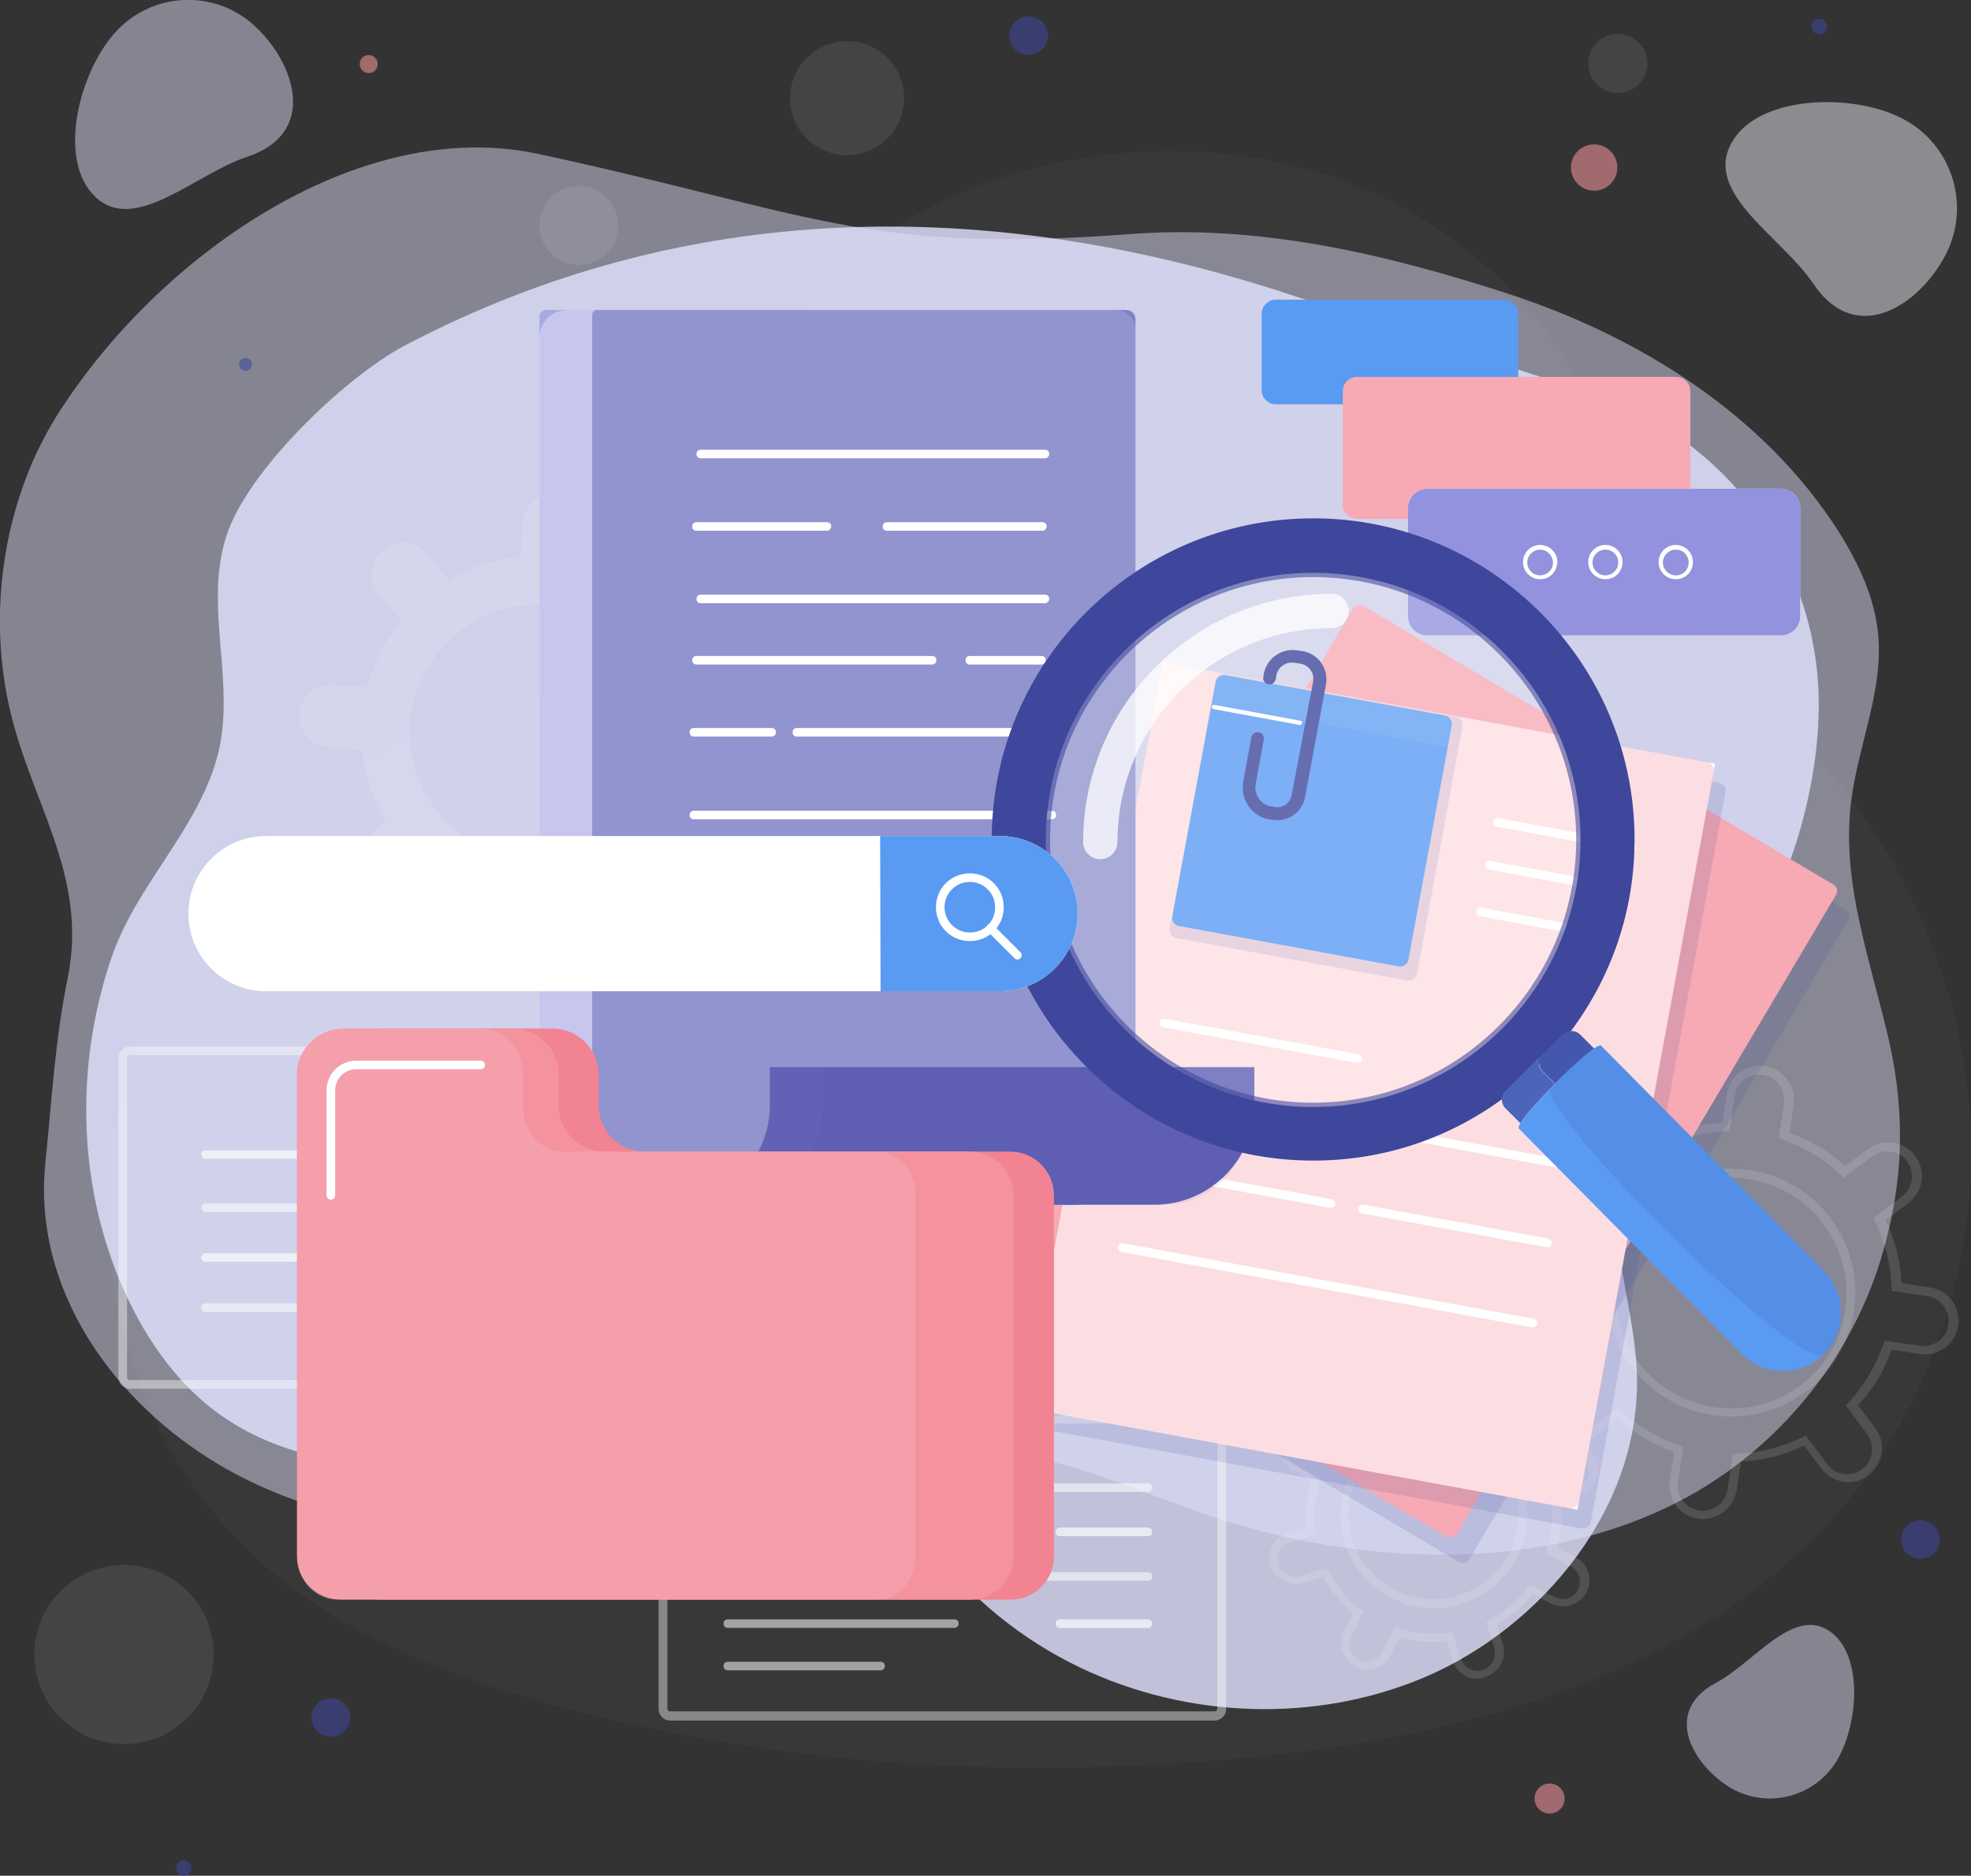 <svg width="515" height="490" viewBox="0 0 515 490" fill="none" xmlns="http://www.w3.org/2000/svg">
<rect x="0" y="0" width="515" height="490" fill="#333333" stroke="none"/>
<g clip-path="url(#clip0)">
<g opacity="0.41">
<g opacity="0.41">
<g opacity="0.41">
<path opacity="0.41" d="M514.776 309.12C515.224 300.832 515 292.544 514.103 284.368C509.73 245.84 489.883 209.44 460.73 183.68C450.303 174.496 438.529 166.32 431.689 154.224C420.253 133.84 421.15 110.432 407.021 90.384C392.893 70.224 372.15 54.544 348.94 46.48C279.421 22.4 182.207 61.6 191.065 145.152C191.065 145.488 191.177 145.936 191.177 146.384C192.298 163.744 178.731 178.304 161.351 178.752C97.214 180.32 42.048 229.6 30.274 292.096C22.65 332.304 35.096 376.32 64.585 404.768C86.562 425.936 116.052 437.696 145.541 445.648C204.632 461.664 266.863 465.024 327.86 458.976C384.932 453.264 445.145 436.8 482.035 393.008C501.657 369.6 512.982 339.584 514.776 309.12Z" fill="#E1E2FE"/>
</g>
</g>
</g>
<g opacity="0.31">
<path opacity="0.31" d="M221.339 40.544C229.575 40.544 236.252 33.875 236.252 25.648C236.252 17.421 229.575 10.752 221.339 10.752C213.103 10.752 206.426 17.421 206.426 25.648C206.426 33.875 213.103 40.544 221.339 40.544Z" fill="#E1E2FE"/>
</g>
<g opacity="0.31">
<path opacity="0.31" d="M422.719 24.304C426.992 24.304 430.456 20.844 430.456 16.576C430.456 12.308 426.992 8.848 422.719 8.848C418.446 8.848 414.983 12.308 414.983 16.576C414.983 20.844 418.446 24.304 422.719 24.304Z" fill="#E1E2FE"/>
</g>
<g opacity="0.31">
<path opacity="0.31" d="M151.259 69.216C156.957 69.216 161.575 64.603 161.575 58.912C161.575 53.221 156.957 48.608 151.259 48.608C145.562 48.608 140.944 53.221 140.944 58.912C140.944 64.603 145.562 69.216 151.259 69.216Z" fill="#E1E2FE"/>
</g>
<g opacity="0.31">
<path opacity="0.31" d="M32.405 455.616C45.347 455.616 55.839 445.136 55.839 432.208C55.839 419.28 45.347 408.8 32.405 408.8C19.462 408.8 8.97 419.28 8.97 432.208C8.97 445.136 19.462 455.616 32.405 455.616Z" fill="#E1E2FE"/>
</g>
<path opacity="0.47" d="M508.384 66.528C515.112 53.536 509.954 37.52 496.948 30.912C483.941 24.192 458.824 24.752 452.209 37.744C445.481 50.736 465.552 61.936 473.737 74.032C485.062 90.944 501.657 79.52 508.384 66.528Z" fill="#ECF1F7"/>
<path opacity="0.47" d="M451.424 466.592C460.843 472.64 473.401 469.952 479.568 460.544C485.623 451.136 487.192 431.984 477.774 425.936C468.355 419.888 458.264 434.336 448.396 439.6C434.493 446.992 442.005 460.432 451.424 466.592Z" fill="#E1E2FE"/>
<path opacity="0.47" d="M66.603 6.832C56.288 -2.8 40.029 -2.24 30.387 8.176C20.744 18.48 14.689 41.888 25.004 51.52C35.32 61.152 51.018 45.472 64.473 40.992C83.311 34.832 77.031 16.464 66.603 6.832Z" fill="#E1E2FE"/>
<path opacity="0.47" d="M9.419 118.608C0.224 138.656 -2.355 161.728 2.13 183.344C7.4 208.768 23.21 228.256 17.716 255.36C14.352 271.824 13.567 287.168 11.886 303.52C8.297 337.12 30.162 366.576 57.185 382.592C79.162 395.584 104.839 400.4 130.18 400.064C152.941 399.728 175.591 395.584 197.568 389.872C218.76 384.496 239.504 377.328 261.817 379.568C280.318 381.472 297.025 389.424 314.18 395.36C355.331 409.584 405.115 411.6 442.79 389.984C466.897 376.096 483.829 353.472 491.341 329.28C497.284 309.904 498.069 291.76 493.584 271.936C488.987 251.664 481.138 231.168 483.604 210C485.286 195.216 492.014 180.992 490.781 166.208C489.996 156.352 485.623 147.168 480.353 138.768C460.955 108.416 428.55 88.032 394.351 76.832C362.059 66.304 328.869 58.576 295.231 61.152C225.824 66.416 211.584 55.44 140.607 40.208C94.748 30.352 43.505 65.296 16.707 105.728C13.904 109.872 11.549 114.128 9.419 118.608Z" fill="#E1E2FE"/>
<path opacity="0.81" d="M57.185 149.856C55.727 165.872 61.109 182.336 56.624 198.24C51.242 217.168 35.544 231.392 29.153 250.096C19.734 277.648 20.183 308.448 31.62 335.328C37.114 348.208 45.187 360.304 56.176 368.592C73.107 381.36 95.42 384.16 116.276 382.592C147.447 380.128 180.3 366.688 211.584 370.384C228.852 372.4 234.122 391.104 243.092 403.424C253.183 417.312 266.975 428.288 282.112 435.568C310.144 449.008 343.67 450.24 372.262 438.144C402.761 425.152 429.447 393.456 427.653 357.616C426.868 341.04 420.14 324.576 423.28 308.224C427.092 287.728 442.566 269.136 453.779 252.448C466.113 234.08 473.625 212.128 475.083 189.728C475.083 189.504 475.083 189.168 475.083 188.944C477.325 150.304 452.994 115.024 416.104 102.928L337.727 77.168C258.453 50.96 179.067 51.856 105.96 90.16C90.15 98.448 64.361 123.2 59.091 140.224C58.082 143.36 57.521 146.608 57.185 149.856Z" fill="#E1E2FE"/>
<path opacity="0.58" d="M501.769 407.232C504.556 407.232 506.815 404.976 506.815 402.192C506.815 399.408 504.556 397.152 501.769 397.152C498.982 397.152 496.723 399.408 496.723 402.192C496.723 404.976 498.982 407.232 501.769 407.232Z" fill="#3E479B"/>
<path opacity="0.58" d="M268.769 14.336C271.555 14.336 273.815 12.079 273.815 9.296C273.815 6.512 271.555 4.256 268.769 4.256C265.982 4.256 263.723 6.512 263.723 9.296C263.723 12.079 265.982 14.336 268.769 14.336Z" fill="#3E479B"/>
<path opacity="0.58" d="M86.45 453.712C89.237 453.712 91.496 451.455 91.496 448.672C91.496 445.888 89.237 443.632 86.45 443.632C83.663 443.632 81.404 445.888 81.404 448.672C81.404 451.455 83.663 453.712 86.45 453.712Z" fill="#3E479B"/>
<path opacity="0.58" d="M404.891 473.76C407.059 473.76 408.816 472.005 408.816 469.84C408.816 467.675 407.059 465.92 404.891 465.92C402.724 465.92 400.967 467.675 400.967 469.84C400.967 472.005 402.724 473.76 404.891 473.76Z" fill="#EF929C"/>
<path opacity="0.58" d="M64.137 96.88C65.066 96.88 65.819 96.128 65.819 95.2C65.819 94.272 65.066 93.52 64.137 93.52C63.208 93.52 62.455 94.272 62.455 95.2C62.455 96.128 63.208 96.88 64.137 96.88Z" fill="#3E479B"/>
<path opacity="0.58" d="M422.451 45.027C423.149 41.761 421.065 38.547 417.794 37.85C414.524 37.152 411.307 39.234 410.608 42.501C409.91 45.767 411.995 48.98 415.265 49.678C418.535 50.376 421.752 48.294 422.451 45.027Z" fill="#EF929C"/>
<path opacity="0.58" d="M98.652 17.229C98.924 15.959 98.113 14.709 96.841 14.438C95.569 14.166 94.318 14.976 94.046 16.246C93.775 17.517 94.586 18.766 95.857 19.038C97.129 19.309 98.38 18.499 98.652 17.229Z" fill="#EF929C"/>
<path opacity="0.58" d="M477.325 7.34C477.558 6.251 476.863 5.18 475.773 4.948C474.683 4.715 473.611 5.409 473.378 6.498C473.145 7.587 473.84 8.658 474.93 8.891C476.02 9.123 477.092 8.429 477.325 7.34Z" fill="#3E479B"/>
<path opacity="0.58" d="M49.999 488.413C50.232 487.324 49.537 486.253 48.447 486.021C47.357 485.788 46.284 486.483 46.051 487.571C45.819 488.66 46.514 489.731 47.604 489.964C48.694 490.196 49.766 489.502 49.999 488.413Z" fill="#3E479B"/>
<g opacity="0.66">
<g opacity="0.66">
<g opacity="0.66">
<g opacity="0.66">
<path opacity="0.66" d="M195.438 187.264L186.467 186.592C185.795 179.872 183.664 173.6 180.413 168L187.252 162.176C190.728 159.264 191.065 154 188.149 150.64C185.234 147.168 179.964 146.832 176.6 149.744L169.76 155.568C164.715 151.424 158.772 148.4 152.269 146.72L152.941 137.76C153.278 133.28 149.914 129.36 145.429 128.912C140.944 128.576 137.019 131.936 136.571 136.416L135.898 145.376C129.17 146.048 122.891 148.176 117.285 151.424L111.454 144.592C108.539 141.12 103.269 140.784 99.905 143.696C96.429 146.608 96.093 151.872 99.008 155.232L104.839 162.064C100.69 167.104 97.663 173.04 95.981 179.536L87.011 178.864C82.526 178.528 78.601 181.888 78.153 186.368C77.816 190.848 81.18 194.768 85.665 195.216L94.635 195.888C95.308 202.608 97.439 208.88 100.69 214.48L93.85 220.304C90.374 223.216 90.038 228.48 92.953 231.84C95.869 235.312 101.139 235.648 104.502 232.736L111.342 226.912C116.388 231.056 122.331 234.08 128.834 235.76L128.161 244.72C127.825 249.2 131.189 253.12 135.674 253.568C140.159 253.904 144.083 250.544 144.532 246.064L145.205 237.104C151.932 236.432 158.211 234.304 163.818 231.056L169.648 237.888C172.564 241.36 177.834 241.696 181.197 238.784C184.673 235.872 185.01 230.608 182.094 227.248L176.264 220.416C180.413 215.376 183.44 209.44 185.122 202.944L194.092 203.616C198.577 203.952 202.502 200.592 202.95 196.112C203.287 191.632 199.923 187.6 195.438 187.264ZM138.029 224.672C119.64 223.216 105.848 207.2 107.194 188.832C108.651 170.464 124.685 156.688 143.074 158.032C161.463 159.488 175.255 175.504 173.909 193.872C172.564 212.24 156.417 226.016 138.029 224.672Z" fill="white"/>
</g>
</g>
<g opacity="0.66">
<g opacity="0.66">
<path opacity="0.66" d="M386.054 438.592C384.933 438.592 383.923 438.368 382.914 437.808C381.344 436.912 380.111 435.568 379.55 433.776L377.981 428.736C373.832 429.184 369.683 428.848 365.759 427.728L363.292 432.432C361.61 435.792 357.461 437.136 354.098 435.344C352.528 434.448 351.294 433.104 350.734 431.312C350.173 429.52 350.397 427.728 351.182 426.048L353.649 421.344C350.397 418.768 347.818 415.52 345.688 411.936L340.642 413.504C337.054 414.624 333.242 412.608 332.008 409.024C331.448 407.232 331.672 405.44 332.457 403.76C333.354 402.192 334.7 400.96 336.494 400.4L341.539 398.832C341.091 394.688 341.427 390.544 342.548 386.624L337.839 384.16C336.269 383.264 335.036 381.92 334.475 380.128C333.915 378.336 334.139 376.544 334.924 374.864C335.821 373.296 337.166 372.064 338.96 371.504C340.754 370.944 342.548 371.168 344.23 371.952L348.94 374.416C351.519 371.168 354.77 368.592 358.358 366.464L356.789 361.424C355.667 357.84 357.686 354.032 361.274 352.8C363.068 352.24 364.862 352.464 366.544 353.248C368.113 354.144 369.347 355.488 369.907 357.28L371.477 362.32C375.626 361.872 379.775 362.208 383.699 363.328L386.166 358.624C387.848 355.264 391.997 353.92 395.36 355.712C398.724 357.392 400.07 361.536 398.276 364.896L395.809 369.6C399.061 372.176 401.639 375.424 403.77 379.008L408.816 377.44C410.61 376.88 412.404 377.104 414.086 377.888C415.655 378.784 416.889 380.128 417.449 381.92C418.571 385.504 416.552 389.312 412.964 390.544L407.919 392.112C408.367 396.256 408.031 400.4 406.909 404.32L411.619 406.784C414.983 408.464 416.328 412.608 414.534 415.968C413.637 417.536 412.292 418.768 410.498 419.328C408.703 419.888 406.909 419.664 405.228 418.88L400.518 416.416C397.939 419.664 394.688 422.24 391.1 424.368L392.669 429.408C393.23 431.2 393.006 432.992 392.221 434.672C391.324 436.24 389.978 437.472 388.184 438.032C387.511 438.48 386.727 438.592 386.054 438.592ZM379.55 426.384L381.681 433.216C382.017 434.336 382.802 435.344 383.923 435.904C385.045 436.464 386.278 436.576 387.399 436.24C388.521 435.904 389.53 435.12 390.09 434C390.651 432.88 390.763 431.648 390.427 430.528L388.296 423.696L389.081 423.248C393.006 421.12 396.482 418.32 399.173 414.736L399.733 413.952L406.125 417.2C407.246 417.76 408.479 417.872 409.6 417.536C410.722 417.2 411.731 416.416 412.292 415.296C413.413 413.056 412.628 410.256 410.273 409.136L403.882 405.888L404.106 404.992C405.452 400.736 405.788 396.256 405.228 391.888L405.115 390.992L411.955 388.864C414.422 388.08 415.768 385.504 414.983 383.152C414.646 382.032 413.861 381.024 412.74 380.464C411.619 379.904 410.385 379.792 409.264 380.128L402.424 382.256L401.976 381.472C399.845 377.552 397.042 374.08 393.454 371.392L392.669 370.832L395.921 364.448C397.042 362.208 396.257 359.408 393.903 358.288C391.66 357.168 388.857 357.952 387.736 360.304L384.484 366.688L383.587 366.464C379.326 365.12 374.841 364.784 370.468 365.344L369.571 365.456L367.441 358.624C367.104 357.504 366.319 356.496 365.198 355.936C364.077 355.376 362.843 355.264 361.722 355.6C359.255 356.384 357.91 358.96 358.695 361.312L360.825 368.144L360.04 368.592C356.116 370.72 352.64 373.52 349.949 377.104L349.388 377.888L342.997 374.64C341.876 374.08 340.642 373.968 339.521 374.304C338.4 374.64 337.391 375.424 336.83 376.544C336.269 377.664 336.157 378.896 336.494 380.016C336.83 381.136 337.615 382.144 338.736 382.704L345.127 385.952L344.903 386.848C343.558 391.104 343.221 395.584 343.782 399.952L343.894 400.848L337.054 402.976C335.933 403.312 334.924 404.096 334.363 405.216C333.803 406.336 333.69 407.568 334.027 408.688C334.812 411.152 337.391 412.496 339.745 411.712L346.585 409.584L347.034 410.368C349.164 414.288 351.967 417.76 355.555 420.448L356.34 421.008L353.088 427.392C352.528 428.512 352.416 429.744 352.752 430.864C353.088 431.984 353.873 432.992 354.995 433.552C357.237 434.672 360.04 433.888 361.162 431.536L364.413 425.152L365.31 425.376C369.571 426.72 374.056 427.056 378.429 426.496L379.55 426.384ZM374.617 420.112C370.805 420.112 366.88 419.216 363.404 417.312C357.573 414.288 353.313 409.248 351.406 402.976C349.388 396.816 350.061 390.208 352.976 384.384C356.004 378.56 361.049 374.304 367.329 372.4C373.496 370.384 380.111 371.056 385.942 373.968C391.772 376.992 396.033 382.032 397.939 388.304C399.958 394.464 399.285 401.072 396.369 406.896C393.454 412.72 388.296 416.976 382.017 418.88C379.55 419.776 377.084 420.112 374.617 420.112ZM374.617 373.52C372.374 373.52 370.132 373.856 367.889 374.528C362.283 376.32 357.686 380.24 354.882 385.392C352.191 390.656 351.631 396.592 353.425 402.304C355.219 407.904 359.143 412.496 364.301 415.296C369.571 417.984 375.514 418.544 381.232 416.752C386.839 414.96 391.436 411.04 394.239 405.888C396.93 400.624 397.491 394.688 395.697 388.976C393.903 383.376 389.978 378.784 384.82 375.984C381.681 374.416 378.205 373.52 374.617 373.52Z" fill="white"/>
</g>
</g>
<g opacity="0.66">
<g opacity="0.66">
<path opacity="0.66" d="M444.921 396.816C444.472 396.816 444.024 396.816 443.687 396.704C438.866 396.032 435.502 391.552 436.287 386.736L437.408 379.344C432.026 377.44 427.092 374.528 422.832 370.608L416.889 375.088C414.983 376.544 412.74 377.104 410.385 376.768C408.031 376.432 406.012 375.2 404.555 373.296C401.639 369.376 402.424 363.888 406.349 360.976L412.292 356.496C409.825 351.344 408.367 345.744 408.143 340.032L400.742 338.912C395.921 338.24 392.557 333.76 393.342 328.944C393.678 326.592 394.912 324.576 396.818 323.12C398.724 321.664 401.079 321.104 403.321 321.44L410.722 322.56C412.628 317.184 415.543 312.256 419.468 308L414.983 302.064C413.525 300.16 412.964 297.808 413.301 295.568C413.637 293.216 414.871 291.2 416.777 289.744C418.683 288.288 420.925 287.728 423.28 288.064C425.635 288.4 427.653 289.632 429.111 291.536L433.596 297.472C438.754 295.008 444.36 293.552 450.078 293.328L451.2 285.936C451.872 281.12 456.358 277.76 461.179 278.544C463.534 278.88 465.552 280.112 467.01 282.016C468.467 283.92 469.028 286.272 468.692 288.512L467.57 295.904C472.952 297.808 477.886 300.72 482.147 304.64L488.09 300.16C492.014 297.248 497.508 298.032 500.424 301.952C503.339 305.872 502.554 311.36 498.629 314.272L492.687 318.752C495.154 323.904 496.611 329.504 496.835 335.216L504.236 336.336C509.057 337.008 512.421 341.488 511.636 346.304C510.963 351.12 506.478 354.48 501.657 353.696L494.257 352.576C492.35 357.952 489.435 362.88 485.511 367.136L489.996 373.072C492.911 376.992 492.126 382.48 488.202 385.392C486.295 386.848 483.941 387.408 481.698 387.072C479.344 386.736 477.325 385.504 475.868 383.6L471.383 377.664C466.225 380.128 460.618 381.584 454.9 381.808L453.779 389.2C452.994 393.68 449.294 396.816 444.921 396.816ZM422.832 367.808L423.504 368.48C427.989 372.624 433.147 375.648 438.866 377.664L439.763 378L438.417 387.184C437.857 390.768 440.435 394.128 444.024 394.576C447.612 395.136 450.975 392.56 451.424 388.976L452.769 379.792H453.666C459.721 379.568 465.552 378.112 471.046 375.424L471.831 374.976L477.437 382.48C478.447 383.936 480.016 384.832 481.698 385.056C483.38 385.28 485.174 384.832 486.52 383.824C489.435 381.696 489.996 377.552 487.865 374.64L482.259 367.136L482.932 366.464C487.08 361.984 490.108 356.832 492.126 351.12L492.463 350.224L501.657 351.568C505.245 352.128 508.609 349.552 509.057 345.968C509.618 342.384 507.039 339.024 503.451 338.576L494.257 337.232V336.336C494.032 330.288 492.575 324.464 489.884 318.976L489.435 318.192L496.948 312.592C499.863 310.464 500.424 306.32 498.293 303.408C497.284 301.952 495.714 301.056 494.032 300.832C492.35 300.608 490.556 301.056 489.211 302.064L481.698 307.664L481.026 306.88C476.54 302.736 471.383 299.6 465.664 297.696L464.767 297.36L466.113 288.176C466.337 286.496 465.888 284.704 464.879 283.36C463.87 281.904 462.3 281.008 460.618 280.784C457.03 280.224 453.667 282.8 453.218 286.384L451.872 295.568H450.975C444.921 295.792 439.09 297.248 433.596 299.936L432.811 300.384L427.204 292.88C426.195 291.424 424.626 290.528 422.944 290.304C421.262 290.08 419.468 290.528 418.122 291.536C416.665 292.544 415.768 294.112 415.543 295.792C415.319 297.472 415.768 299.264 416.777 300.608L422.383 308.112L421.71 308.784C417.562 313.264 414.422 318.416 412.516 324.128L412.179 325.024L402.985 323.68C401.303 323.456 399.509 323.904 398.164 324.912C396.706 325.92 395.809 327.488 395.585 329.168C395.024 332.752 397.603 336.112 401.191 336.56L410.385 337.904V338.8C410.61 344.848 412.067 350.672 414.758 356.16L415.207 356.944L407.694 362.544C406.237 363.552 405.34 365.12 405.115 366.8C404.891 368.48 405.34 370.272 406.349 371.616C407.358 373.072 408.928 373.968 410.61 374.192C412.292 374.416 414.086 373.968 415.431 372.96L422.832 367.808ZM452.321 370.048C442.454 370.048 432.699 365.568 426.307 357.056C415.655 342.72 418.571 322.448 432.923 311.696C439.875 306.544 448.397 304.304 457.03 305.648C465.552 306.88 473.177 311.36 478.334 318.304C483.492 325.248 485.735 333.76 484.389 342.384C483.156 350.896 478.671 358.512 471.719 363.664C465.888 367.92 459.049 370.048 452.321 370.048ZM452.209 307.552C445.705 307.552 439.538 309.568 434.268 313.6C420.925 323.568 418.122 342.496 428.101 355.824C438.081 369.152 457.03 371.84 470.373 361.984C476.877 357.168 481.026 350.112 482.147 342.16C483.268 334.208 481.25 326.256 476.428 319.76C471.607 313.264 464.543 309.12 456.582 308C455.124 307.664 453.666 307.552 452.209 307.552Z" fill="white"/>
</g>
</g>
</g>
</g>
<g opacity="0.81">
<path opacity="0.81" d="M299.94 401.296H276.954C276.281 401.296 275.833 400.848 275.833 400.176C275.833 399.504 276.281 399.056 276.954 399.056H299.94C300.613 399.056 301.061 399.504 301.061 400.176C301.061 400.848 300.613 401.296 299.94 401.296Z" fill="white"/>
<path opacity="0.81" d="M299.94 425.264H276.954C276.281 425.264 275.833 424.816 275.833 424.144C275.833 423.472 276.281 423.024 276.954 423.024H299.94C300.613 423.024 301.061 423.472 301.061 424.144C301.061 424.704 300.613 425.264 299.94 425.264Z" fill="white"/>
<g opacity="0.81">
<g opacity="0.81">
<g opacity="0.81">
<path opacity="0.81" d="M317.32 449.456H175.143C173.461 449.456 172.115 448.112 172.115 446.432V372.736C172.115 371.056 173.461 369.712 175.143 369.712H317.32C319.002 369.712 320.347 371.056 320.347 372.736V446.432C320.459 448 319.002 449.456 317.32 449.456ZM175.143 371.84C174.694 371.84 174.358 372.176 174.358 372.624V446.32C174.358 446.768 174.694 447.104 175.143 447.104H317.32C317.768 447.104 318.105 446.768 318.105 446.32V372.624C318.105 372.176 317.768 371.84 317.32 371.84H175.143Z" fill="white"/>
<path opacity="0.66" d="M317.32 449.456H175.143C173.461 449.456 172.115 448.112 172.115 446.432V372.736C172.115 371.056 173.461 369.712 175.143 369.712H317.32C319.002 369.712 320.347 371.056 320.347 372.736V446.432C320.459 448 319.002 449.456 317.32 449.456ZM175.143 371.84C174.694 371.84 174.358 372.176 174.358 372.624V446.32C174.358 446.768 174.694 447.104 175.143 447.104H317.32C317.768 447.104 318.105 446.768 318.105 446.32V372.624C318.105 372.176 317.768 371.84 317.32 371.84H175.143Z" fill="white"/>
</g>
</g>
<path opacity="0.81" d="M299.94 389.76H190.168C189.495 389.76 189.046 389.312 189.046 388.64C189.046 387.968 189.495 387.52 190.168 387.52H299.94C300.613 387.52 301.061 387.968 301.061 388.64C301.061 389.2 300.613 389.76 299.94 389.76Z" fill="white"/>
<path opacity="0.81" d="M299.94 412.944H190.168C189.495 412.944 189.046 412.496 189.046 411.824C189.046 411.152 189.495 410.704 190.168 410.704H299.94C300.613 410.704 301.061 411.152 301.061 411.824C301.061 412.496 300.613 412.944 299.94 412.944Z" fill="white"/>
<path opacity="0.81" d="M249.371 401.296H190.168C189.495 401.296 189.046 400.848 189.046 400.176C189.046 399.504 189.495 399.056 190.168 399.056H249.371C250.044 399.056 250.492 399.504 250.492 400.176C250.492 400.848 250.044 401.296 249.371 401.296Z" fill="white"/>
<path opacity="0.81" d="M249.371 425.264H190.168C189.495 425.264 189.046 424.816 189.046 424.144C189.046 423.472 189.495 423.024 190.168 423.024H249.371C250.044 423.024 250.492 423.472 250.492 424.144C250.492 424.704 250.044 425.264 249.371 425.264Z" fill="white"/>
<path opacity="0.81" d="M230.085 436.352H190.168C189.495 436.352 189.046 435.904 189.046 435.232C189.046 434.56 189.495 434.112 190.168 434.112H230.085C230.758 434.112 231.206 434.56 231.206 435.232C231.206 435.792 230.758 436.352 230.085 436.352Z" fill="white"/>
</g>
</g>
<g opacity="0.81">
<path opacity="0.81" d="M79.61 329.616H53.709C53.036 329.616 52.588 329.168 52.588 328.496C52.588 327.824 53.036 327.376 53.709 327.376H79.61C80.283 327.376 80.732 327.824 80.732 328.496C80.732 329.168 80.171 329.616 79.61 329.616Z" fill="white"/>
<path opacity="0.81" d="M79.61 302.736H53.709C53.036 302.736 52.588 302.288 52.588 301.616C52.588 300.944 53.036 300.496 53.709 300.496H79.61C80.283 300.496 80.732 300.944 80.732 301.616C80.732 302.288 80.171 302.736 79.61 302.736Z" fill="white"/>
<g opacity="0.81">
<g opacity="0.81">
<g opacity="0.81">
<path opacity="0.81" d="M194.316 362.768H33.974C32.293 362.768 30.947 361.424 30.947 359.744V276.416C30.947 274.736 32.293 273.392 33.974 273.392H194.316C195.998 273.392 197.344 274.736 197.344 276.416V359.744C197.344 361.424 195.998 362.768 194.316 362.768ZM33.974 275.632C33.526 275.632 33.19 275.968 33.19 276.416V359.744C33.19 360.192 33.526 360.528 33.974 360.528H194.316C194.765 360.528 195.101 360.192 195.101 359.744V276.416C195.101 275.968 194.765 275.632 194.316 275.632H33.974Z" fill="white"/>
<path opacity="0.66" d="M194.316 362.768H33.974C32.293 362.768 30.947 361.424 30.947 359.744V276.416C30.947 274.736 32.293 273.392 33.974 273.392H194.316C195.998 273.392 197.344 274.736 197.344 276.416V359.744C197.344 361.424 195.998 362.768 194.316 362.768ZM33.974 275.632C33.526 275.632 33.19 275.968 33.19 276.416V359.744C33.19 360.192 33.526 360.528 33.974 360.528H194.316C194.765 360.528 195.101 360.192 195.101 359.744V276.416C195.101 275.968 194.765 275.632 194.316 275.632H33.974Z" fill="white"/>
</g>
</g>
<path opacity="0.81" d="M177.049 342.72H53.709C53.036 342.72 52.588 342.272 52.588 341.6C52.588 340.928 53.036 340.48 53.709 340.48H177.049C177.722 340.48 178.17 340.928 178.17 341.6C178.17 342.16 177.722 342.72 177.049 342.72Z" fill="white"/>
<path opacity="0.81" d="M177.049 316.624H53.709C53.036 316.624 52.588 316.176 52.588 315.504C52.588 314.832 53.036 314.384 53.709 314.384H177.049C177.722 314.384 178.17 314.832 178.17 315.504C178.17 316.176 177.722 316.624 177.049 316.624Z" fill="white"/>
<path opacity="0.81" d="M177.049 329.616H110.557C109.885 329.616 109.436 329.168 109.436 328.496C109.436 327.824 109.885 327.376 110.557 327.376H177.049C177.722 327.376 178.17 327.824 178.17 328.496C178.17 329.168 177.722 329.616 177.049 329.616Z" fill="white"/>
<path opacity="0.81" d="M177.049 302.736H110.557C109.885 302.736 109.436 302.288 109.436 301.616C109.436 300.944 109.885 300.496 110.557 300.496H177.049C177.722 300.496 178.17 300.944 178.17 301.616C178.17 302.288 177.722 302.736 177.049 302.736Z" fill="white"/>
<path opacity="0.81" d="M177.049 290.304H132.198C131.525 290.304 131.077 289.856 131.077 289.184C131.077 288.512 131.525 288.064 132.198 288.064H177.049C177.722 288.064 178.17 288.512 178.17 289.184C178.17 289.856 177.722 290.304 177.049 290.304Z" fill="white"/>
</g>
</g>
<path opacity="0.14" d="M381.12 408.016L258.453 335.328C257.444 334.768 257.108 333.424 257.78 332.528L356.789 165.648C357.349 164.64 358.695 164.304 359.592 164.976L482.259 237.664C483.268 238.224 483.604 239.568 482.932 240.464L383.923 407.344C383.363 408.352 382.017 408.688 381.12 408.016Z" fill="#3E479B"/>
<path d="M377.869 401.408L255.201 328.72C254.192 328.16 253.856 326.816 254.529 325.92L353.537 159.04C354.098 158.032 355.443 157.696 356.34 158.368L479.007 231.056C480.016 231.616 480.353 232.96 479.68 233.856L380.672 400.736C380.111 401.632 378.878 401.968 377.869 401.408Z" fill="#F7A9B4"/>
<path opacity="0.14" d="M413.189 399.28L272.917 373.408C271.796 373.184 271.011 372.064 271.236 370.944L306.444 180.32C306.668 179.2 307.789 178.416 308.91 178.64L449.181 204.512C450.303 204.736 451.088 205.856 450.863 206.976L415.655 397.712C415.319 398.832 414.31 399.504 413.189 399.28Z" fill="#3E479B"/>
<path d="M303.8 172.952L267.839 367.791L412.177 394.371L448.138 199.532L303.8 172.952Z" fill="white"/>
<path opacity="0.39" d="M410.161 394.016L269.89 368.144C268.769 367.92 267.984 366.8 268.208 365.68L303.416 174.944C303.64 173.824 304.762 173.04 305.883 173.264L446.154 199.136C447.275 199.36 448.06 200.48 447.836 201.6L412.628 392.336C412.292 393.456 411.282 394.128 410.161 394.016Z" fill="#F7A9B4"/>
<path d="M426.307 222.432C426.195 222.432 426.195 222.432 426.083 222.432L390.987 215.936C390.427 215.824 389.978 215.264 390.09 214.592C390.203 214.032 390.763 213.584 391.436 213.696L426.532 220.192C427.092 220.304 427.541 220.864 427.429 221.536C427.317 222.096 426.868 222.432 426.307 222.432Z" fill="white"/>
<path d="M424.177 233.632C424.065 233.632 424.065 233.632 423.953 233.632L388.857 227.136C388.296 227.024 387.848 226.464 387.96 225.792C388.072 225.232 388.633 224.784 389.305 224.896L424.401 231.392C424.962 231.504 425.41 232.064 425.298 232.736C425.186 233.296 424.738 233.632 424.177 233.632Z" fill="white"/>
<path d="M421.934 245.84C421.822 245.84 421.822 245.84 421.71 245.84L386.614 239.344C386.054 239.232 385.605 238.672 385.717 238C385.83 237.44 386.39 236.992 387.063 237.104L422.159 243.6C422.719 243.712 423.168 244.272 423.056 244.944C422.944 245.504 422.495 245.84 421.934 245.84Z" fill="white"/>
<path opacity="0.14" d="M367.665 256.144L307.453 245.056C306.219 244.832 305.434 243.712 305.659 242.48L317.544 177.856C317.768 176.624 318.89 175.84 320.123 176.064L380.335 187.152C381.569 187.376 382.354 188.496 382.129 189.728L370.244 254.352C370.02 255.584 368.898 256.368 367.665 256.144Z" fill="#3E479B"/>
<path d="M365.422 252.448L308.125 241.92C306.892 241.696 306.107 240.576 306.331 239.344L317.656 178.192C317.88 176.96 319.002 176.176 320.235 176.4L377.532 186.928C378.766 187.152 379.55 188.272 379.326 189.504L368.001 250.656C367.777 251.888 366.656 252.672 365.422 252.448Z" fill="#599AF2"/>
<path opacity="0.07" d="M378.317 195.216L316.535 183.792L317.656 177.968C317.88 176.736 319.002 175.952 320.235 176.176L377.756 186.816C378.878 187.04 379.663 188.16 379.438 189.28L378.317 195.216Z" fill="#ECF1F7"/>
<path d="M333.803 214.256C333.354 214.256 332.906 214.256 332.457 214.144L331.56 214.032C327.075 213.248 324.047 208.88 324.832 204.288L326.963 192.64C327.187 191.744 327.972 191.072 328.869 191.296C329.766 191.408 330.439 192.304 330.214 193.2L328.084 204.848C327.636 207.536 329.43 210.224 332.121 210.672L333.018 210.784C335.148 211.232 337.166 209.776 337.503 207.648L343.109 178.08C343.558 175.952 342.1 173.824 339.857 173.376L338.4 173.152C336.045 172.704 333.803 174.272 333.466 176.624L333.354 177.408C333.13 178.304 332.345 178.976 331.448 178.752C330.551 178.64 329.878 177.744 330.102 176.848L330.214 176.064C330.999 171.92 334.924 169.232 339.072 169.904L340.53 170.128C344.567 170.912 347.146 174.72 346.473 178.752L340.979 208.32C340.306 211.792 337.278 214.256 333.803 214.256Z" fill="#3E479B"/>
<path d="M339.633 189.392C339.633 189.392 339.521 189.392 339.633 189.392L317.096 185.248C316.759 185.248 316.535 184.912 316.647 184.576C316.759 184.24 316.984 184.016 317.32 184.128L339.745 188.272C340.082 188.272 340.306 188.608 340.194 188.944C340.082 189.28 339.857 189.392 339.633 189.392Z" fill="white"/>
<path d="M408.143 305.2C408.031 305.2 408.031 305.2 407.919 305.2L300.613 285.488C300.052 285.376 299.604 284.816 299.716 284.144C299.828 283.584 300.389 283.136 301.061 283.248L408.367 302.96C408.928 303.072 409.376 303.632 409.264 304.304C409.152 304.752 408.703 305.2 408.143 305.2Z" fill="white"/>
<path d="M400.518 346.752C400.406 346.752 400.406 346.752 400.294 346.752L292.988 327.04C292.428 326.928 291.979 326.368 292.091 325.696C292.203 325.136 292.764 324.688 293.437 324.8L400.742 344.512C401.303 344.624 401.752 345.184 401.639 345.856C401.527 346.304 401.079 346.752 400.518 346.752Z" fill="white"/>
<path d="M347.706 315.504C347.594 315.504 347.594 315.504 347.482 315.504L296.801 306.208C296.24 306.096 295.791 305.536 295.904 304.864C296.016 304.304 296.576 303.856 297.249 303.968L347.931 313.264C348.491 313.376 348.94 313.936 348.828 314.608C348.715 315.168 348.267 315.504 347.706 315.504Z" fill="white"/>
<path d="M354.77 277.648C354.658 277.648 354.658 277.648 354.546 277.648L303.865 268.352C303.304 268.24 302.855 267.68 302.968 267.008C303.08 266.448 303.64 266 304.313 266.112L354.995 275.408C355.555 275.52 356.004 276.08 355.892 276.752C355.779 277.312 355.331 277.648 354.77 277.648Z" fill="white"/>
<path d="M404.331 325.808C404.218 325.808 404.218 325.808 404.106 325.808L355.779 316.96C355.219 316.848 354.77 316.288 354.882 315.616C354.995 315.056 355.555 314.608 356.228 314.72L404.555 323.568C405.115 323.68 405.564 324.24 405.452 324.912C405.34 325.36 404.891 325.808 404.331 325.808Z" fill="white"/>
<path d="M393.006 105.616H333.354C331.336 105.616 329.654 103.936 329.654 101.92V81.984C329.654 79.968 331.336 78.288 333.354 78.288H393.006C395.024 78.288 396.706 79.968 396.706 81.984V101.92C396.706 103.936 395.024 105.616 393.006 105.616Z" fill="#599AF2"/>
<path d="M437.969 135.52H354.546C352.528 135.52 350.846 133.84 350.846 131.824V102.144C350.846 100.128 352.528 98.448 354.546 98.448H437.969C439.987 98.448 441.669 100.128 441.669 102.144V131.824C441.669 133.84 439.987 135.52 437.969 135.52Z" fill="#F7A9B4"/>
<path d="M372.935 127.68H465.328C468.131 127.68 470.373 129.92 470.373 132.72V160.944C470.373 163.744 468.131 165.984 465.328 165.984H372.935C370.132 165.984 367.889 163.744 367.889 160.944V132.72C367.889 129.92 370.244 127.68 372.935 127.68Z" fill="white"/>
<path opacity="0.74" d="M372.935 127.68H465.328C468.131 127.68 470.373 129.92 470.373 132.72V160.944C470.373 163.744 468.131 165.984 465.328 165.984H372.935C370.132 165.984 367.889 163.744 367.889 160.944V132.72C367.889 129.92 370.244 127.68 372.935 127.68Z" fill="#6D6CD4"/>
<path d="M437.857 151.312C435.39 151.312 433.371 149.296 433.371 146.832C433.371 144.368 435.39 142.352 437.857 142.352C440.323 142.352 442.342 144.368 442.342 146.832C442.342 149.408 440.323 151.312 437.857 151.312ZM437.857 143.584C436.063 143.584 434.493 145.04 434.493 146.944C434.493 148.736 435.95 150.304 437.857 150.304C439.763 150.304 441.22 148.848 441.22 146.944C441.22 145.04 439.763 143.584 437.857 143.584Z" fill="white"/>
<path d="M419.468 151.312C417.001 151.312 414.983 149.296 414.983 146.832C414.983 144.368 417.001 142.352 419.468 142.352C421.935 142.352 423.953 144.368 423.953 146.832C423.953 149.408 421.935 151.312 419.468 151.312ZM419.468 143.584C417.674 143.584 416.104 145.04 416.104 146.944C416.104 148.736 417.562 150.304 419.468 150.304C421.262 150.304 422.832 148.848 422.832 146.944C422.832 145.04 421.374 143.584 419.468 143.584Z" fill="white"/>
<path d="M402.424 151.312C399.958 151.312 397.939 149.296 397.939 146.832C397.939 144.368 399.958 142.352 402.424 142.352C404.891 142.352 406.909 144.368 406.909 146.832C406.797 149.408 404.891 151.312 402.424 151.312ZM402.424 143.584C400.63 143.584 399.061 145.04 399.061 146.944C399.061 148.736 400.518 150.304 402.424 150.304C404.218 150.304 405.788 148.848 405.788 146.944C405.676 145.04 404.218 143.584 402.424 143.584Z" fill="white"/>
<path d="M148.343 80.976H291.418C294.333 80.976 296.688 83.328 296.688 86.24V296.8C296.688 306.768 288.615 314.832 278.635 314.832H179.291C158.099 314.832 140.943 297.696 140.943 276.528V88.368C140.831 84.224 144.195 80.976 148.343 80.976Z" fill="white"/>
<path opacity="0.39" d="M142.738 80.976H293.885C295.455 80.976 296.688 82.208 296.688 83.776V297.584C296.688 307.104 288.952 314.72 279.533 314.72H175.927C156.642 314.72 140.944 299.04 140.944 279.776V82.768C140.832 81.76 141.729 80.976 142.738 80.976Z" fill="#6D6CD4"/>
<path opacity="0.39" d="M155.969 80.976H294.446C295.679 80.976 296.688 81.984 296.688 83.216V298.256C296.688 307.44 289.288 314.832 280.094 314.832H189.159C170.209 314.832 154.735 299.488 154.735 280.448V82.208C154.735 81.536 155.296 80.976 155.969 80.976Z" fill="#3E479B"/>
<path d="M176.488 314.72H301.622C315.974 314.72 327.748 303.072 327.748 288.624V278.768H201.156V288.624C201.156 302.624 190.168 313.936 176.488 314.72Z" fill="#6161B5"/>
<g opacity="0.28">
<path opacity="0.28" d="M193.083 314.72H304.425C317.208 314.72 327.636 303.072 327.636 288.624V278.768H214.948V288.624C214.948 302.624 205.305 313.936 193.083 314.72Z" fill="#3E479B"/>
</g>
<path d="M273.03 251.776H183.104C182.431 251.776 181.982 251.328 181.982 250.656C181.982 249.984 182.431 249.536 183.104 249.536H273.03C273.702 249.536 274.151 249.984 274.151 250.656C274.151 251.328 273.59 251.776 273.03 251.776Z" fill="white"/>
<path d="M274.824 214.032H181.31C180.637 214.032 180.188 213.584 180.188 212.912C180.188 212.24 180.637 211.792 181.31 211.792H274.824C275.496 211.792 275.945 212.24 275.945 212.912C275.945 213.472 275.496 214.032 274.824 214.032Z" fill="white"/>
<path d="M228.067 232.848H180.3C179.628 232.848 179.179 232.4 179.179 231.728C179.179 231.056 179.628 230.608 180.3 230.608H228.067C228.739 230.608 229.188 231.056 229.188 231.728C229.188 232.4 228.627 232.848 228.067 232.848Z" fill="white"/>
<path d="M224.366 232.848H183.889C183.216 232.848 182.767 232.4 182.767 231.728C182.767 231.056 183.216 230.608 183.889 230.608H224.479C225.151 230.608 225.6 231.056 225.6 231.728C225.488 232.4 225.039 232.848 224.366 232.848Z" fill="white"/>
<path d="M243.54 173.6H181.982C181.31 173.6 180.861 173.152 180.861 172.48C180.861 171.808 181.31 171.36 181.982 171.36H243.54C244.213 171.36 244.661 171.808 244.661 172.48C244.661 173.04 244.213 173.6 243.54 173.6Z" fill="white"/>
<path d="M272.133 173.6H253.407C252.735 173.6 252.286 173.152 252.286 172.48C252.286 171.808 252.735 171.36 253.407 171.36H272.133C272.805 171.36 273.254 171.808 273.254 172.48C273.254 173.04 272.693 173.6 272.133 173.6Z" fill="white"/>
<path d="M274.824 192.416H208.22C207.547 192.416 207.099 191.968 207.099 191.296C207.099 190.624 207.547 190.176 208.22 190.176H274.824C275.496 190.176 275.945 190.624 275.945 191.296C275.945 191.968 275.496 192.416 274.824 192.416Z" fill="white"/>
<path d="M201.605 192.416H181.31C180.637 192.416 180.188 191.968 180.188 191.296C180.188 190.624 180.637 190.176 181.31 190.176H201.605C202.277 190.176 202.726 190.624 202.726 191.296C202.726 191.968 202.277 192.416 201.605 192.416Z" fill="white"/>
<path d="M273.03 157.584H183.104C182.431 157.584 181.982 157.136 181.982 156.464C181.982 155.792 182.431 155.344 183.104 155.344H273.03C273.702 155.344 274.151 155.792 274.151 156.464C274.151 157.024 273.59 157.584 273.03 157.584Z" fill="white"/>
<path d="M273.03 119.728H183.104C182.431 119.728 181.982 119.28 181.982 118.608C181.982 117.936 182.431 117.488 183.104 117.488H273.03C273.702 117.488 274.151 117.936 274.151 118.608C274.151 119.28 273.59 119.728 273.03 119.728Z" fill="white"/>
<path d="M216.069 138.656H181.982C181.31 138.656 180.861 138.208 180.861 137.536C180.861 136.864 181.31 136.416 181.982 136.416H216.069C216.742 136.416 217.19 136.864 217.19 137.536C217.19 138.096 216.63 138.656 216.069 138.656Z" fill="white"/>
<path d="M272.357 138.656H231.767C231.094 138.656 230.646 138.208 230.646 137.536C230.646 136.864 231.094 136.416 231.767 136.416H272.357C273.03 136.416 273.478 136.864 273.478 137.536C273.478 138.096 272.917 138.656 272.357 138.656Z" fill="white"/>
<path opacity="0.21" d="M343.109 290.304C382.308 290.304 414.086 258.563 414.086 219.408C414.086 180.253 382.308 148.512 343.109 148.512C303.91 148.512 272.133 180.253 272.133 219.408C272.133 258.563 303.91 290.304 343.109 290.304Z" fill="white"/>
<path opacity="0.76" d="M287.494 224.448C285.027 224.448 283.009 222.432 283.009 219.968C283.009 184.24 312.162 155.12 347.931 155.12C350.397 155.12 352.416 157.136 352.416 159.6C352.416 162.064 350.397 164.08 347.931 164.08C317.096 164.08 291.979 189.168 291.979 219.968C291.979 222.432 289.961 224.448 287.494 224.448Z" fill="white"/>
<path opacity="0.58" d="M343.109 292.544C302.743 292.544 269.89 259.728 269.89 219.408C269.89 179.088 302.743 146.272 343.109 146.272C383.475 146.272 416.328 179.088 416.328 219.408C416.328 259.728 383.475 292.544 343.109 292.544ZM343.109 150.752C305.21 150.752 274.375 181.552 274.375 219.408C274.375 257.264 305.21 288.064 343.109 288.064C381.008 288.064 411.843 257.264 411.843 219.408C411.843 181.552 381.008 150.752 343.109 150.752Z" fill="#3E479B"/>
<path d="M408.255 270.144C408.367 270.032 408.479 269.92 408.591 269.92C419.356 255.92 425.859 238.448 425.859 219.408C425.859 173.712 388.745 136.64 342.997 136.64C297.249 136.64 260.135 173.712 260.135 219.408C260.135 265.104 297.249 302.176 342.997 302.176C361.946 302.176 379.438 295.792 393.342 285.04L402.873 275.52L408.255 270.144ZM343.109 290.304C303.865 290.304 272.133 258.608 272.133 219.408C272.133 180.208 303.865 148.512 343.109 148.512C382.354 148.512 414.086 180.208 414.086 219.408C414.086 258.496 382.241 290.304 343.109 290.304Z" fill="#3E479B"/>
<path d="M343.109 303.184C296.801 303.184 259.126 265.552 259.126 219.296C259.126 173.04 296.801 135.408 343.109 135.408C389.418 135.408 427.092 173.04 427.092 219.296C427.092 238 421.037 255.696 409.6 270.48L409.376 270.704C409.264 270.816 409.152 270.816 409.152 270.928L394.239 285.824C379.326 297.248 361.722 303.184 343.109 303.184ZM343.109 137.76C298.034 137.76 261.368 174.384 261.368 219.408C261.368 264.432 298.034 301.056 343.109 301.056C361.162 301.056 378.429 295.232 392.781 284.256L407.582 269.472C407.694 269.36 407.806 269.248 407.919 269.136C419.019 254.8 424.85 237.552 424.85 219.408C424.738 174.384 388.072 137.76 343.109 137.76ZM343.109 291.424C303.304 291.424 271.011 259.168 271.011 219.408C271.011 179.648 303.304 147.392 343.109 147.392C382.914 147.392 415.207 179.648 415.207 219.408C415.207 259.168 382.802 291.424 343.109 291.424ZM343.109 149.632C304.649 149.632 273.254 180.88 273.254 219.408C273.254 257.824 304.537 289.184 343.109 289.184C381.569 289.184 412.964 257.936 412.964 219.408C412.964 180.88 381.569 149.632 343.109 149.632Z" fill="#3E479B"/>
<path d="M406.237 283.136L402.985 279.888C401.752 278.656 401.752 276.64 402.985 275.408L393.454 284.928L393.342 285.04C392.109 286.272 392.109 288.288 393.342 289.52L397.266 293.44C398.5 291.312 402.312 287.168 406.237 283.136Z" fill="#4C65BA"/>
<path d="M403.097 275.408C401.864 276.64 401.864 278.656 403.097 279.888L406.349 283.136C410.273 279.216 414.31 275.52 416.552 273.952L412.852 270.256C411.731 269.136 409.937 269.024 408.703 270.032C408.591 270.144 408.479 270.256 408.367 270.256L403.097 275.408Z" fill="#4C65BA"/>
<path opacity="0.43" d="M403.097 275.408C401.864 276.64 401.864 278.656 403.097 279.888L406.349 283.136C410.273 279.216 414.31 275.52 416.552 273.952L412.852 270.256C411.731 269.136 409.937 269.024 408.703 270.032C408.591 270.144 408.479 270.256 408.367 270.256L403.097 275.408Z" fill="#3E479B"/>
<path d="M476.653 332.08L418.346 273.168C418.122 272.944 417.449 273.28 416.552 273.84C414.31 275.408 410.161 279.104 406.349 283.024C402.312 287.056 398.612 291.312 397.267 293.44C396.818 294.112 396.706 294.672 396.818 294.784L455.124 353.696C461.067 359.632 470.71 359.632 476.54 353.696C482.483 347.76 482.483 338.128 476.653 332.08Z" fill="#599AF2"/>
<path opacity="0.14" d="M476.653 332.08L418.346 273.168C417.562 272.384 410.946 278.32 405.228 284.144C400.406 289.184 470.71 359.632 476.653 353.696C482.483 347.76 482.483 338.128 476.653 332.08Z" fill="#3E479B"/>
<path d="M261.256 258.944H69.519C58.306 258.944 49.224 249.872 49.224 238.672C49.224 227.472 58.306 218.4 69.519 218.4H261.256C272.469 218.4 281.551 227.472 281.551 238.672C281.551 249.872 272.469 258.944 261.256 258.944Z" fill="white"/>
<path d="M261.256 258.944H230.085L229.973 218.4H261.256C272.469 218.4 281.551 227.472 281.551 238.672C281.551 249.872 272.469 258.944 261.256 258.944Z" fill="#599AF2"/>
<path d="M253.407 245.84C248.474 245.84 244.549 241.92 244.549 236.992C244.549 232.064 248.474 228.144 253.407 228.144C258.341 228.144 262.265 232.064 262.265 236.992C262.265 239.344 261.368 241.584 259.687 243.264C258.005 244.944 255.762 245.84 253.407 245.84ZM253.407 230.384C249.707 230.384 246.792 233.408 246.792 236.992C246.792 240.688 249.819 243.6 253.407 243.6C255.201 243.6 256.883 242.928 258.117 241.696C259.35 240.464 260.023 238.784 260.023 236.992C260.023 233.296 256.995 230.384 253.407 230.384Z" fill="white"/>
<path d="M265.854 250.656C265.517 250.656 265.293 250.544 265.069 250.32L258.005 243.264C257.556 242.816 257.556 242.144 258.005 241.696C258.453 241.248 259.126 241.248 259.574 241.696L266.638 248.752C267.087 249.2 267.087 249.872 266.638 250.32C266.414 250.544 266.078 250.656 265.854 250.656Z" fill="white"/>
<path d="M263.947 300.832H168.527C161.799 300.832 156.417 295.456 156.417 288.736V280.784C156.417 274.064 151.035 268.688 144.308 268.688H100.242C93.514 268.688 88.132 274.064 88.132 280.784V312.032V347.984V406.56C88.132 412.832 93.178 417.872 99.457 417.872H264.059C270.339 417.872 275.384 412.832 275.384 406.56V312.032C275.272 305.872 270.226 300.832 263.947 300.832Z" fill="#F28393"/>
<path d="M253.52 300.832H158.099C151.372 300.832 145.99 295.456 145.99 288.736V280.784C145.99 274.064 140.607 268.688 133.88 268.688H89.702C82.974 268.688 77.592 274.064 77.592 280.784V312.032V347.984V406.56C77.592 412.832 82.638 417.872 88.917 417.872H253.52C259.799 417.872 264.844 412.832 264.844 406.56V312.032C264.732 305.872 259.686 300.832 253.52 300.832Z" fill="#F28393"/>
<path opacity="0.12" d="M253.52 300.832H158.099C151.372 300.832 145.99 295.456 145.99 288.736V280.784C145.99 274.064 140.607 268.688 133.88 268.688H89.702C82.974 268.688 77.592 274.064 77.592 280.784V312.032V347.984V406.56C77.592 412.832 82.638 417.872 88.917 417.872H253.52C259.799 417.872 264.844 412.832 264.844 406.56V312.032C264.732 305.872 259.686 300.832 253.52 300.832Z" fill="white"/>
<path opacity="0.12" d="M229.3 300.832H146.999C141.28 300.832 136.571 295.456 136.571 288.736V280.784C136.571 274.064 131.862 268.688 126.143 268.688H88.132C82.301 268.688 77.704 274.064 77.704 280.784V312.032V347.984V406.56C77.704 412.832 82.077 417.872 87.459 417.872H229.412C234.794 417.872 239.167 412.832 239.167 406.56V312.032C239.055 305.872 234.682 300.832 229.3 300.832Z" fill="white"/>
<path d="M86.45 313.376C85.777 313.376 85.329 312.928 85.329 312.256V284.816C85.329 280.56 88.805 277.088 93.066 277.088H125.582C126.255 277.088 126.704 277.536 126.704 278.208C126.704 278.88 126.255 279.328 125.582 279.328H93.066C90.038 279.328 87.571 281.792 87.571 284.816V312.256C87.571 312.928 87.011 313.376 86.45 313.376Z" fill="white"/>
</g>
<defs>
<clipPath id="clip0">
<rect width="515" height="490" fill="white"/>
</clipPath>
</defs>
</svg>
